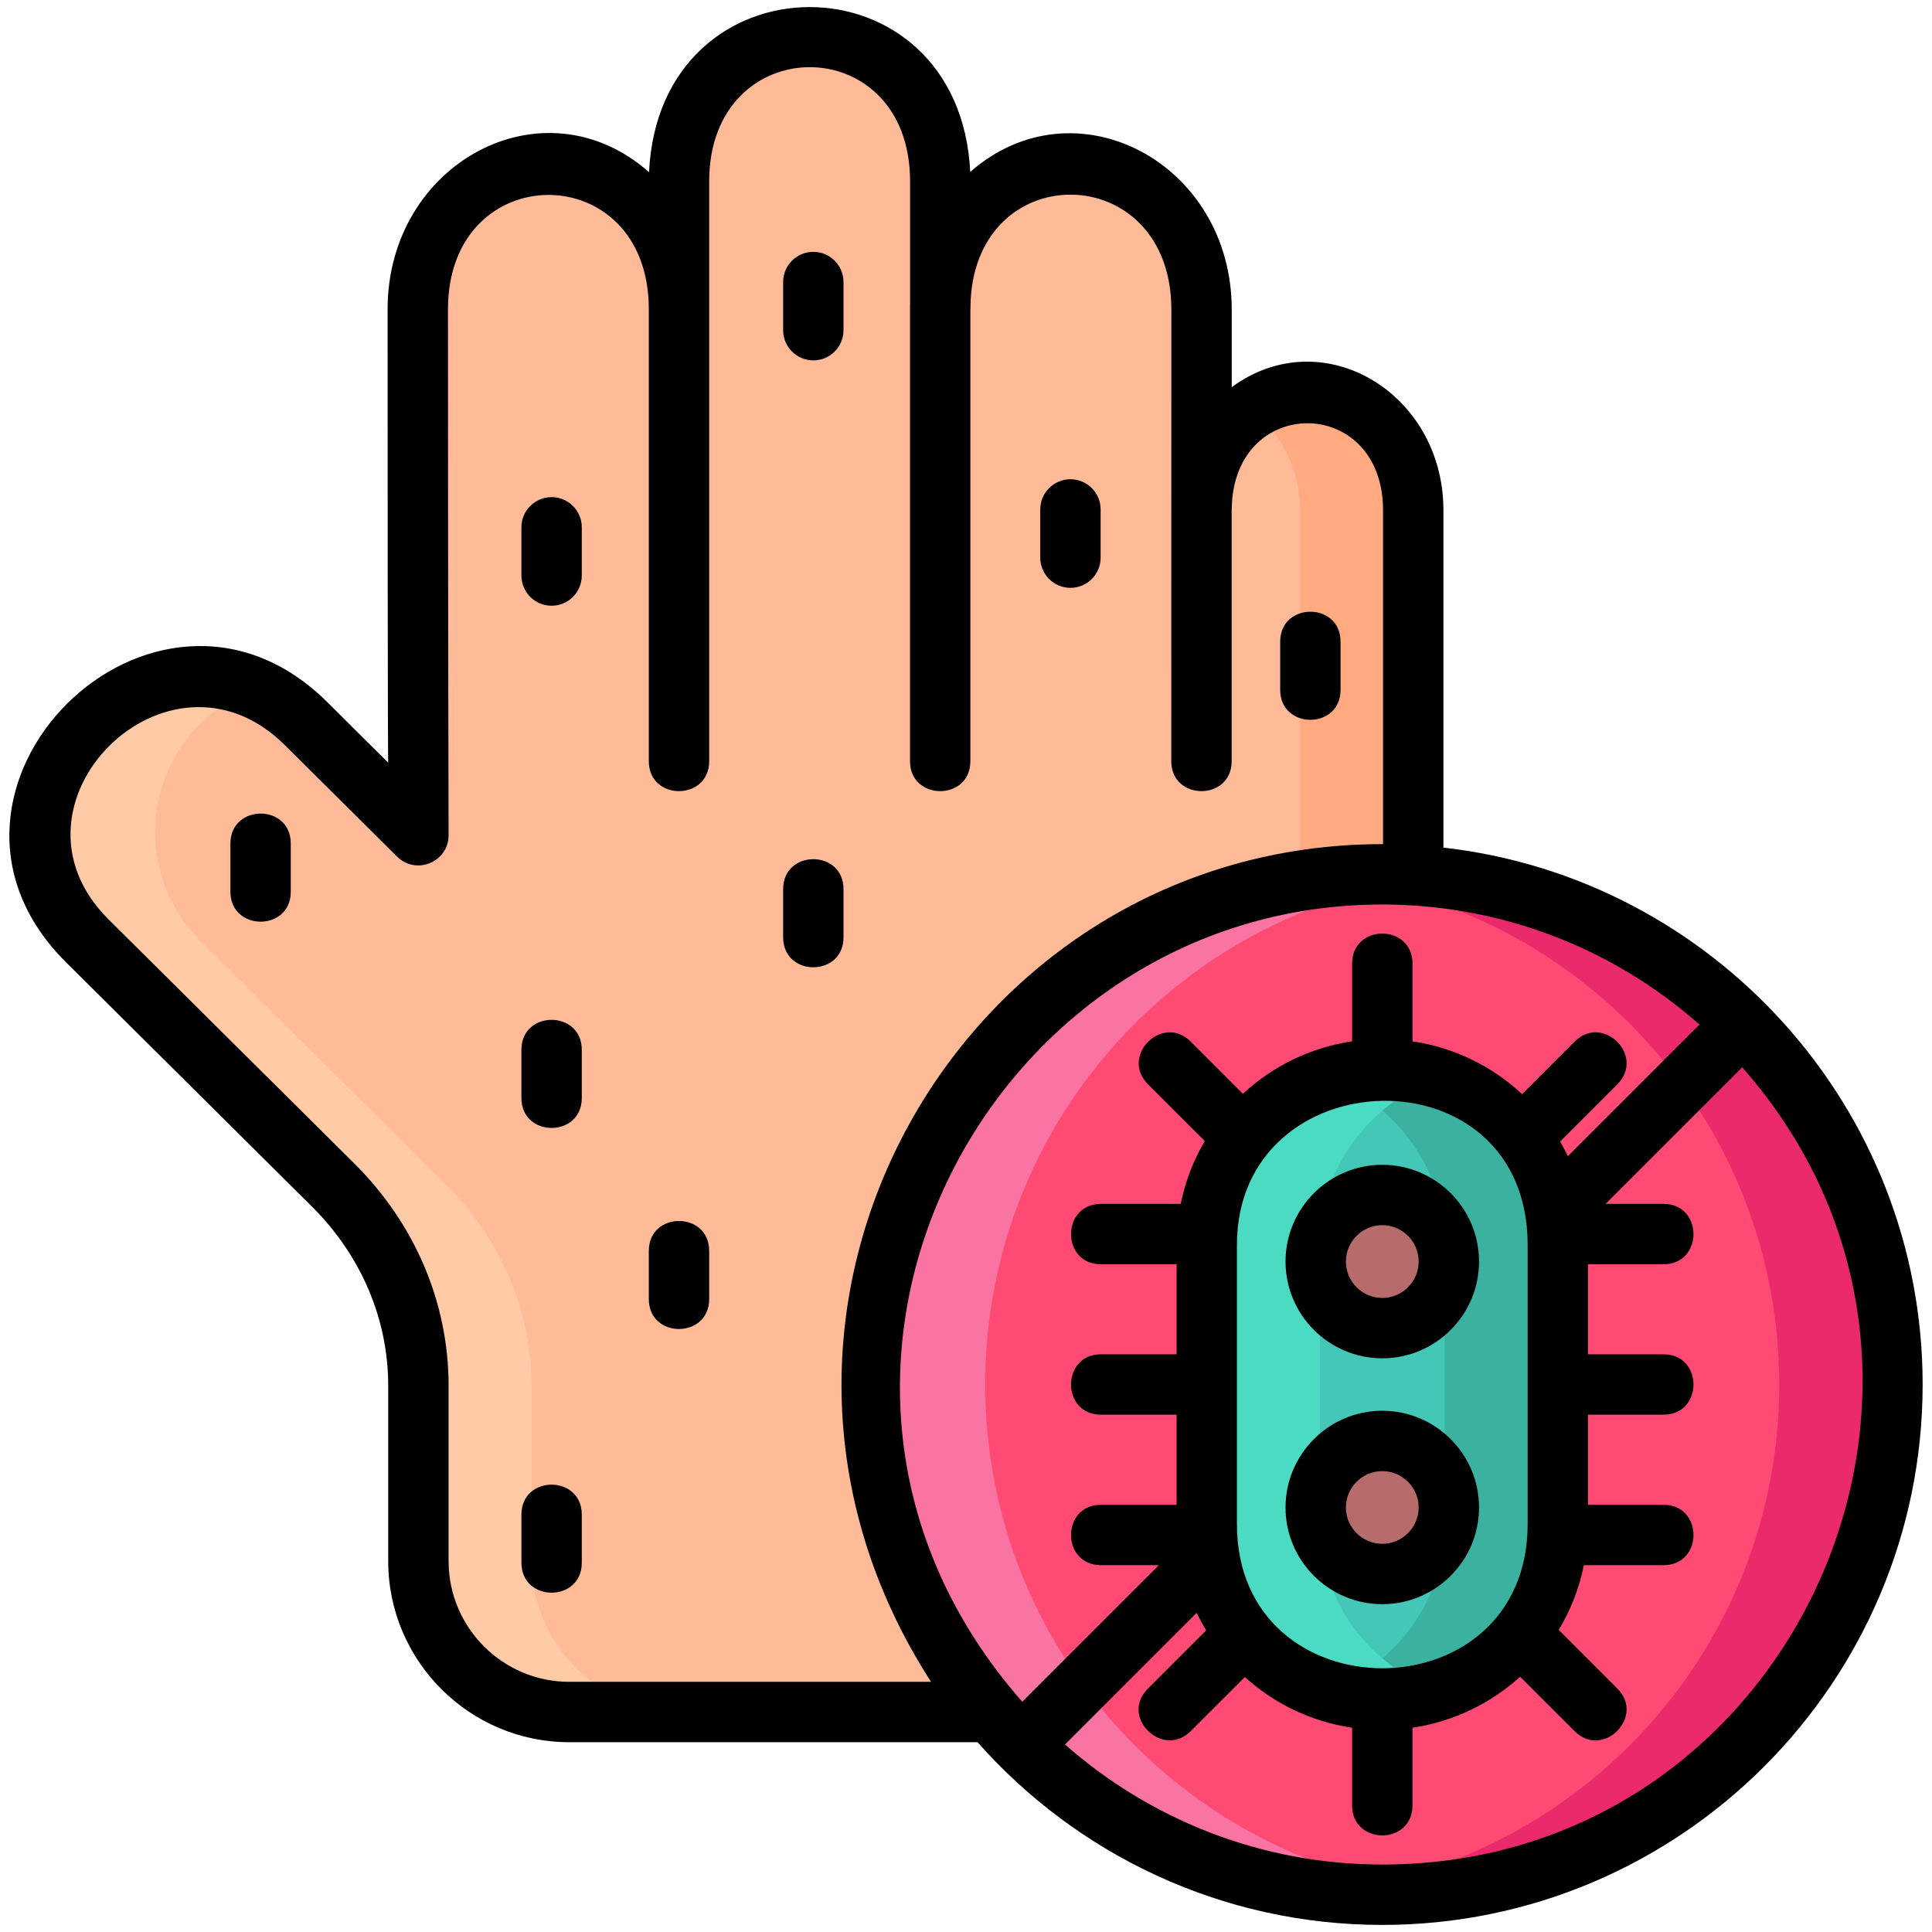 <?xml version="1.0" encoding="UTF-8" standalone="no"?>
<svg
   id="Layer_1"
   enable-background="new 0 0 256 256"
   height="512"
   viewBox="0 0 256 256"
   width="512"
   version="1.1"
   sodipodi:docname="7.svg"
   inkscape:version="1.1 (c68e22c387, 2021-05-23)"
   xmlns:inkscape="http://www.inkscape.org/namespaces/inkscape"
   xmlns:sodipodi="http://sodipodi.sourceforge.net/DTD/sodipodi-0.dtd"
   xmlns="http://www.w3.org/2000/svg"
   xmlns:svg="http://www.w3.org/2000/svg">
  <defs
     id="defs55" />
  <sodipodi:namedview
     id="namedview53"
     pagecolor="#505050"
     bordercolor="#ffffff"
     borderopacity="1"
     inkscape:pageshadow="0"
     inkscape:pageopacity="0"
     inkscape:pagecheckerboard="1"
     showgrid="false"
     inkscape:zoom="1.3515625"
     inkscape:cx="255.63006"
     inkscape:cy="256.36994"
     inkscape:window-width="1538"
     inkscape:window-height="877"
     inkscape:window-x="54"
     inkscape:window-y="-8"
     inkscape:window-maximized="1"
     inkscape:current-layer="Layer_1" />
  <g
     id="g50">
    <path
       d="m187.256 67.599.008-.002c0-.056-.007-.11-.008-.166v-.007c-.084-8.555-6.326-15.464-14.021-15.464-7.696 0-13.937 6.908-14.021 15.464h-.008v-26.4c0-10.689-7.774-19.353-17.363-19.353-9.529 0-17.253 8.61-17.253 19.231v-16.866c0-10.655-7.749-19.292-17.308-19.292-9.559 0-17.308 8.637-17.308 19.292v16.927c0-10.655-7.749-19.292-17.308-19.292-9.559 0-17.308 8.637-17.308 19.292v55.609l.084-.019v14.118l-14.902-14.803c-8.003-7.95-20.978-7.95-28.981 0-8.003 7.95-8.003 20.839 0 28.789l32.561 32.345c7.277 7.228 11.322 16.736 11.322 26.611v23.242c0 11.046 8.954 20 20 20h111.822v-58.605h-.008z"
       fill="#ffbb98"
       id="path2" />
    <path
       d="m187.26 67.422v159.43h-15v-159.43c-.04-4.28-1.63-8.14-4.16-10.94-.72-.79-1.51-1.49-2.37-2.09 2.16-1.54 4.74-2.43 7.5-2.43 3.85 0 7.33 1.73 9.87 4.52 2.53 2.8 4.12 6.66 4.16 10.94z"
       fill="#ffaa80"
       id="path4" />
    <path
       d="m90.44 226.852h-15c-11.04 0-20-8.95-20-20v-23.24c0-9.87-4.04-19.38-11.32-26.61l-32.56-32.34c-4-3.98-6-9.18-6-14.4 0-5.2 2-10.42 6-14.39 5.94-5.91 14.64-7.42 21.99-4.55-2.55.99-4.93 2.51-6.99 4.55-4 3.97-6 9.19-6 14.39 0 5.22 2 10.42 6 14.4l32.56 32.34c7.28 7.23 11.32 16.74 11.32 26.61v23.24c0 11.05 8.96 20 20 20z"
       fill="#ffcaa6"
       id="path6" />
    <circle
       cx="183.158"
       cy="183.455"
       fill="#ff4a73"
       r="67.606"
       id="circle8" />
    <path
       d="m183.158 225.222c-12.847 0-23.261-10.414-23.261-23.261v-37.013c0-12.847 10.414-23.261 23.261-23.261 12.847 0 23.261 10.414 23.261 23.261v37.013c0 12.847-10.414 23.261-23.261 23.261z"
       fill="#44c7b6"
       id="path10" />
    <path
       d="m250.76 183.452c0 37.34-30.26 67.61-67.6 67.61-2.54 0-5.04-.14-7.5-.42 33.81-3.72 60.1-32.39 60.1-67.19s-26.29-63.46-60.1-67.18c2.46-.28 4.96-.42 7.5-.42 37.34 0 67.6 30.26 67.6 67.6z"
       fill="#ea2a6a"
       id="path12" />
    <path
       d="m190.66 250.642c-2.46.28-4.96.42-7.5.42-37.34 0-67.61-30.27-67.61-67.61s30.27-67.6 67.61-67.6c2.54 0 5.04.14 7.5.42-33.81 3.72-60.11 32.38-60.11 67.18s26.3 63.47 60.11 67.19z"
       fill="#f973a3"
       id="path14" />
    <path
       d="m206.42 164.952v37.01c0 12.85-10.42 23.26-23.26 23.26-2.62 0-5.15-.43-7.5-1.24 9.16-3.11 15.76-11.8 15.76-22.02v-37.01c0-6.43-2.6-12.24-6.82-16.45-2.48-2.5-5.53-4.43-8.94-5.58 2.35-.81 4.88-1.24 7.5-1.24 6.42 0 12.24 2.6 16.44 6.82 4.22 4.21 6.82 10.02 6.82 16.45z"
       fill="#3bb2a0"
       id="path16" />
    <path
       d="m190.66 223.982c-2.35.81-4.88 1.24-7.5 1.24-12.85 0-23.26-10.41-23.26-23.26v-37.01c0-12.85 10.41-23.27 23.26-23.27 2.62 0 5.15.43 7.5 1.24-9.17 3.12-15.76 11.81-15.76 22.03v37.01c0 10.22 6.59 18.91 15.76 22.02z"
       fill="#4bdbc3"
       id="path18" />
    <circle
       cx="183.158"
       cy="199.748"
       fill="#b76c6c"
       r="8.819"
       id="circle20" />
    <circle
       cx="183.158"
       cy="167.163"
       fill="#b76c6c"
       r="8.819"
       id="circle22" />
    <g
       fill="#5f266d"
       id="g48">
      <path
         d="m69.09 139.102v6.39c0 5.285 8 5.293 8 0v-6.39c0-5.285-8-5.293-8 0z"
         id="path24"
         style="fill:#000000" />
      <path
         d="m111.77 117.812c0-5.285-8-5.293-8 0v6.39c0 5.285 8 5.293 8 0z"
         id="path26"
         style="fill:#000000" />
      <path
         d="m141.84 77.892c2.21 0 4-1.79 4-4v-6.39c0-2.2-1.79-4-4-4s-4 1.8-4 4v6.39c0 2.21 1.79 4 4 4z"
         id="path28"
         style="fill:#000000" />
      <path
         d="m177.63 91.412v-6.39c0-5.288-8-5.284-8 0v6.39c0 5.281 8 5.295 8 0z"
         id="path30"
         style="fill:#000000" />
      <path
         d="m107.77 47.752c2.21 0 4-1.79 4-4v-6.38c0-2.21-1.79-4-4-4s-4 1.79-4 4v6.38c0 2.21 1.79 4 4 4z"
         id="path32"
         style="fill:#000000" />
      <path
         d="m73.09 65.872c-2.21 0-4 1.79-4 4v6.39c0 2.21 1.79 4 4 4s4-1.79 4-4v-6.39c0-2.21-1.79-4-4-4z"
         id="path34"
         style="fill:#000000" />
      <path
         d="m30.53 111.772v6.39c0 5.278 8 5.294 8 0v-6.39c0-5.303-8-5.276-8 0z"
         id="path36"
         style="fill:#000000" />
      <path
         d="m85.97 165.752v6.38c0 5.303 8 5.276 8 0v-6.38c0-5.281-8-5.294-8 0z"
         id="path38"
         style="fill:#000000" />
      <path
         d="m69.09 200.692v6.38c0 5.285 8 5.293 8 0v-6.38c0-5.285-8-5.293-8 0z"
         id="path40"
         style="fill:#000000" />
      <path
         d="m191.26 112.312v-44.93c-.151-15.436-16.081-24.879-28.05-16.08v-10.28c0-19.565-20.815-30.403-34.65-18.24-1.426-29.146-41.174-29.116-42.56.03-13.975-12.329-34.64-1.255-34.64 18.15 0 63.948.08 59.829.08 60.1l-8.08-8.03c-22.816-22.673-57.509 11.68-34.62 34.47l32.56 32.34c6.54 6.49 10.14 14.93 10.14 23.77v23.24c0 13.23 10.77 24 24 24h54.09c13.13 14.84 32.3 24.21 53.63 24.21 39.48 0 71.6-32.12 71.6-71.61 0-36.74-27.82-67.11-63.5-71.14zm-67.89 110.54h-47.93c-8.82 0-16-7.18-16-16v-23.24c0-10.98-4.44-21.44-12.5-29.45l-32.56-32.34c-15.388-15.289 7.961-38.394 23.34-23.11l14.9 14.8c2.511 2.489 6.82.719 6.82-2.84 0-1.769-.08-24.866-.08-69.71 0-20.14 26.61-20.212 26.61 0v59.9c0 5.303 8 5.276 8 0v-59.9-.4-16.53c0-20.143 26.62-20.208 26.62 0v16.27c-.01.07-.01.13-.01.2v60.36c0 5.285 8 5.293 8 0v-59.75c.01-.07.01-.14.01-.21 0-20.234 26.62-20.098 26.62.12 0 6.168-.01 22.298-.01 59.84 0 5.285 8 5.293 8 0v-33.19c.01-.07.01-.14.01-.21.168-15.203 19.906-15.135 20.05-.02v44.41h-.1c-55.818 0-91.427 61.965-59.79 111zm59.79-103c15.485 0 30.364 5.603 42.03 15.91l-17.44 17.44c-.31-.66-.66-1.31-1.03-1.94l7.59-7.59c3.744-3.768-1.935-9.385-5.66-5.66l-6.96 6.96c-3.94-3.66-8.96-6.17-14.53-6.99v-10.31c0-5.285-8-5.293-8 0v10.31c-5.54.82-10.54 3.3-14.47 6.95l-6.92-6.92c-3.726-3.726-9.402 1.894-5.66 5.66l7.53 7.52c-1.5 2.54-2.59 5.35-3.19 8.33h-10.57c-5.287 0-5.283 8 0 8h10.02v11.93h-10.02c-5.288 0-5.285 8 0 8h10.02v11.94h-10.02c-5.288 0-5.285 8 0 8h7.68l-18.1 18.1c-37.493-42.616-5.118-105.64 47.7-105.64zm-19.26 82.11v-37.01c0-24.783 38.52-26.11 38.52 0v37.01c0 25.45-38.52 25.459-38.52 0zm19.26 45.1c-16.1 0-30.82-6.02-42.04-15.91l17.44-17.44c.39.79.8 1.57 1.26 2.32l-7.71 7.71c-3.796 3.796 1.983 9.327 5.66 5.65l7.18-7.17c3.89 3.51 8.79 5.91 14.21 6.71v10.3c0 5.285 8 5.293 8 0v-10.3c5.45-.81 10.37-3.23 14.27-6.75l7.22 7.21c3.732 3.732 9.39-1.92 5.66-5.65l-7.77-7.77c1.57-2.61 2.71-5.5 3.33-8.58h10.56c5.285 0 5.293-8 0-8h-10.01v-11.94h10.01c5.285 0 5.293-8 0-8h-10.01v-11.93h10.01c5.281 0 5.294-8 0-8h-7.68l18.1-18.1c36.114 40.929 6.916 105.64-47.69 105.64z"
         id="path42"
         style="fill:#000000" />
      <path
         d="m183.16 186.932c-7.07 0-12.82 5.75-12.82 12.82 0 7.06 5.75 12.81 12.82 12.81s12.82-5.75 12.82-12.81c0-7.07-5.75-12.82-12.82-12.82zm0 17.63c-2.66 0-4.82-2.16-4.82-4.81 0-2.66 2.16-4.82 4.82-4.82 2.65 0 4.82 2.16 4.82 4.82 0 2.65-2.17 4.81-4.82 4.81z"
         id="path44"
         style="fill:#000000" />
      <path
         d="m183.16 154.342c-7.07 0-12.82 5.75-12.82 12.82s5.75 12.82 12.82 12.82 12.82-5.75 12.82-12.82-5.75-12.82-12.82-12.82zm0 17.64c-2.66 0-4.82-2.16-4.82-4.82s2.16-4.82 4.82-4.82c2.65 0 4.82 2.16 4.82 4.82s-2.17 4.82-4.82 4.82z"
         id="path46"
         style="fill:#000000" />
    </g>
  </g>
</svg>
